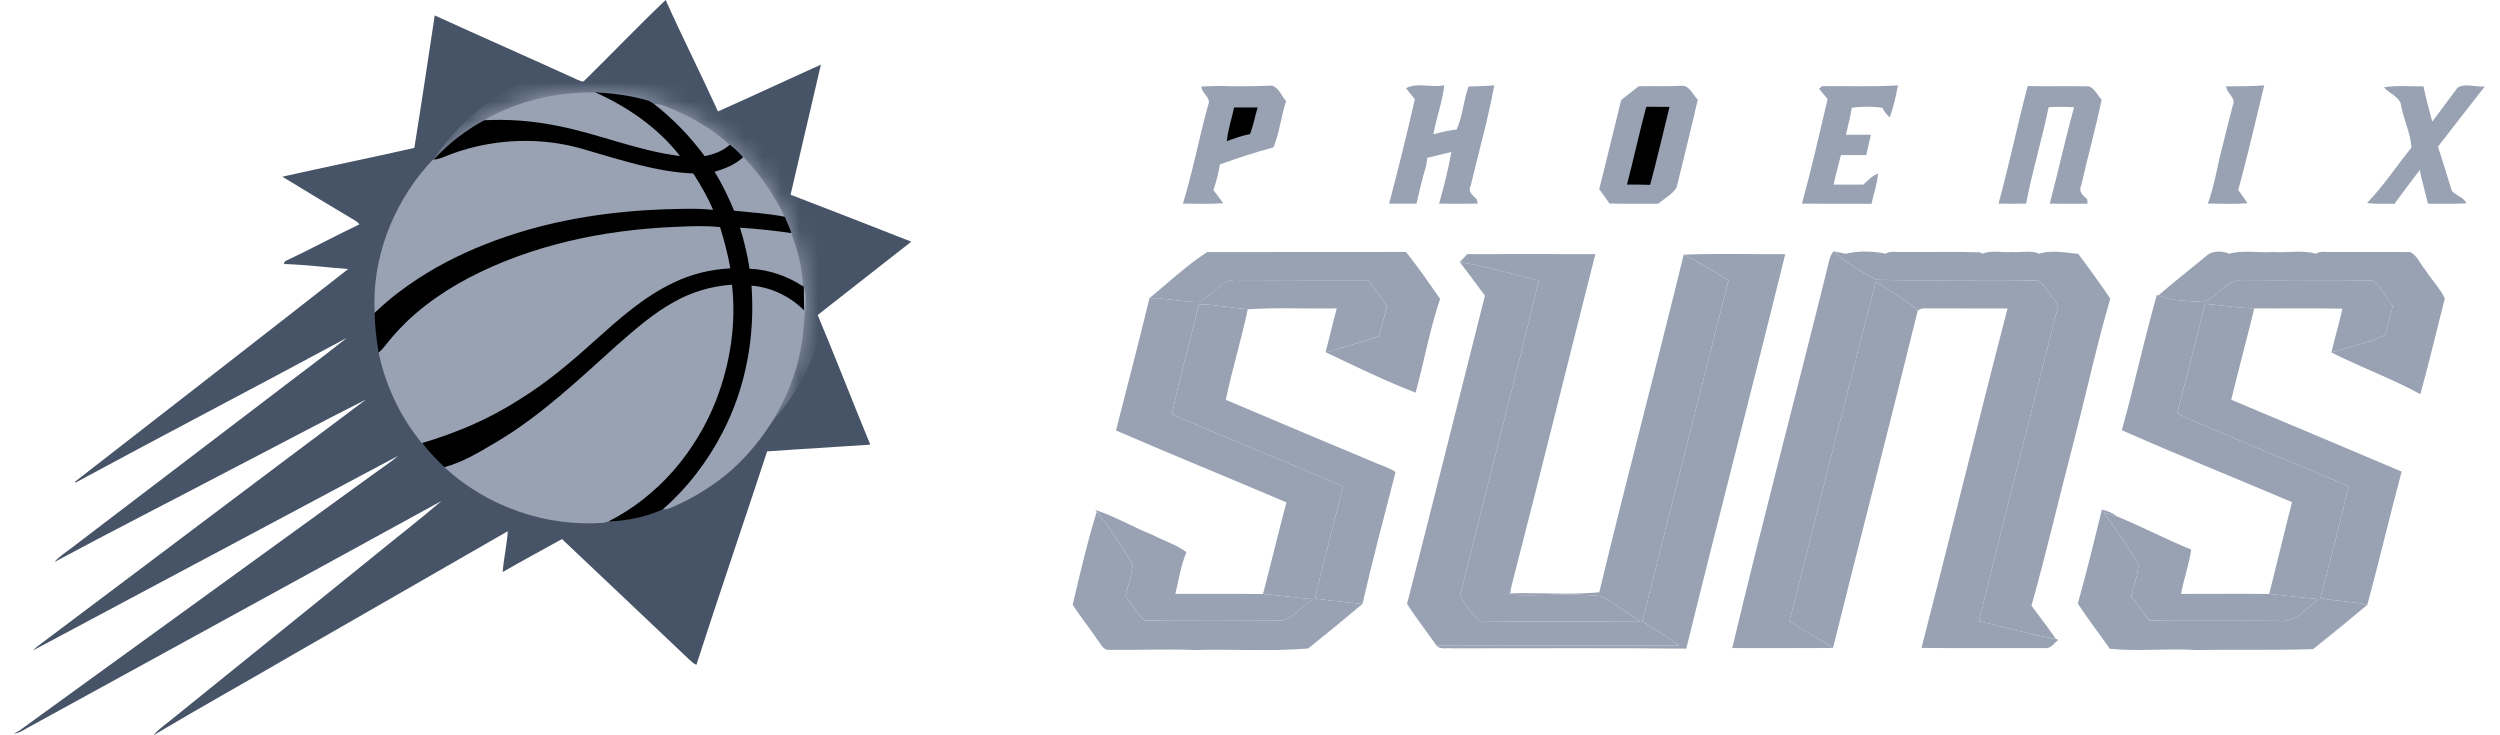 <svg width="136" height="40" viewBox="0 0 136 40" fill="none" xmlns="http://www.w3.org/2000/svg">
<path d="M31.791 4.387C33.273 2.935 34.706 1.428 36.212 0C37.125 2.037 38.134 4.03 39.057 6.062C40.93 5.231 42.787 4.358 44.657 3.518C44.114 5.877 43.55 8.233 43.007 10.594C45.198 11.438 47.389 12.285 49.574 13.147C47.877 14.479 46.178 15.805 44.481 17.136C45.465 19.476 46.375 21.844 47.344 24.189C45.474 24.32 43.602 24.42 41.732 24.555C40.462 28.429 39.135 32.285 37.885 36.165C37.728 36.107 37.612 35.986 37.492 35.878C35.191 33.688 32.878 31.51 30.571 29.325C29.494 29.921 28.413 30.508 27.346 31.119C27.399 30.374 27.58 29.645 27.622 28.899C23.746 31.121 19.877 33.356 15.998 35.575C13.455 37.061 10.877 38.49 8.348 40C8.627 39.66 8.993 39.415 9.332 39.141C12.951 36.22 16.567 33.296 20.186 30.375C21.457 29.327 22.769 28.325 24.018 27.252C16.553 31.345 9.081 35.427 1.62 39.527C1.337 39.671 1.078 39.886 0.75 39.91C0.851 39.856 0.954 39.808 1.051 39.747C7.451 35.114 13.85 30.478 20.247 25.84C20.72 25.492 21.216 25.174 21.664 24.793C15.038 28.321 8.415 31.858 1.789 35.385C1.873 35.305 1.96 35.226 2.05 35.151C8.006 30.688 13.941 26.194 19.905 21.738C17.41 22.989 14.951 24.314 12.469 25.593C9.304 27.258 6.114 28.878 2.963 30.572C3.229 30.269 3.568 30.049 3.888 29.81C7.398 27.133 10.914 24.464 14.423 21.786C15.905 20.646 17.411 19.539 18.874 18.377C13.965 21.026 9.015 23.6 4.109 26.254C4.103 26.239 4.09 26.214 4.084 26.201C9.04 22.352 13.999 18.504 18.94 14.635C17.773 14.549 16.61 14.396 15.441 14.362C15.458 14.324 15.489 14.249 15.506 14.212C16.869 13.569 18.196 12.852 19.556 12.202C19.485 12.116 19.402 12.047 19.307 11.993C17.984 11.209 16.673 10.409 15.359 9.612C17.749 9.074 20.151 8.587 22.54 8.044C22.928 5.646 23.283 3.243 23.649 0.84C26.234 2.021 28.837 3.16 31.421 4.341C31.533 4.368 31.691 4.502 31.791 4.387Z" fill="#475467"/>
<path d="M26.342 6.544C28.165 5.474 30.298 4.996 32.4 5.031C34.16 5.824 35.798 6.952 36.992 8.487C34.655 8.203 32.474 7.238 30.165 6.815C28.908 6.569 27.622 6.473 26.342 6.544Z" fill="#98A2B3"/>
<path d="M35.569 5.653C35.782 5.666 35.998 5.691 36.196 5.778C37.468 6.276 38.686 6.954 39.7 7.877C39.319 8.221 38.831 8.394 38.336 8.494C37.543 7.429 36.623 6.464 35.569 5.653Z" fill="#98A2B3"/>
<path d="M24.542 8.38C26.888 7.519 29.522 7.418 31.912 8.167C33.815 8.712 35.721 9.352 37.716 9.437C38.119 10.07 38.501 10.722 38.791 11.416C38.294 11.368 37.795 11.35 37.295 11.357C34.385 11.387 31.462 11.708 28.659 12.518C25.626 13.402 22.68 14.817 20.383 17.023C20.216 14.109 21.342 11.179 23.259 8.994C23.376 8.896 23.45 8.742 23.595 8.68C23.931 8.655 24.231 8.495 24.542 8.38Z" fill="#98A2B3"/>
<path d="M40.423 8.556L40.44 8.542C41.359 9.496 42.117 10.6 42.691 11.794C41.781 11.613 40.854 11.56 39.934 11.46C39.629 10.731 39.294 10.013 38.873 9.346C39.433 9.181 39.987 8.957 40.423 8.556Z" fill="#98A2B3"/>
<path d="M25.502 15.114C28.951 13.314 32.849 12.506 36.714 12.343C37.533 12.304 38.355 12.268 39.173 12.353C39.393 13.091 39.602 13.835 39.728 14.597C38.674 14.657 37.624 14.9 36.672 15.362C35.006 16.142 33.629 17.392 32.272 18.607C31.011 19.748 29.699 20.845 28.249 21.739C26.622 22.782 24.832 23.555 22.981 24.1L22.951 24.108C21.782 22.691 20.973 20.98 20.598 19.182C20.805 18.985 20.988 18.768 21.16 18.541C22.337 17.098 23.864 15.98 25.502 15.114Z" fill="#98A2B3"/>
<path d="M40.257 12.387C41.191 12.444 42.125 12.547 43.052 12.678C43.376 13.61 43.663 14.579 43.677 15.572C42.812 15.009 41.811 14.661 40.775 14.619C40.663 13.862 40.481 13.118 40.257 12.387Z" fill="#98A2B3"/>
<path d="M36.676 16.42C37.636 15.874 38.719 15.563 39.819 15.487C40.066 17.609 39.72 19.785 38.957 21.773C37.86 24.562 35.797 27.013 33.103 28.369C33.035 28.387 32.9 28.424 32.833 28.442C29.691 28.677 26.475 27.552 24.169 25.41C25.161 25.148 26.061 24.599 26.944 24.084C29.382 22.65 31.438 20.686 33.531 18.807C34.521 17.939 35.517 17.058 36.676 16.42Z" fill="#98A2B3"/>
<path d="M40.882 15.538C41.959 15.628 42.981 16.121 43.744 16.883C43.739 16.456 43.728 16.027 43.723 15.599C43.977 16.338 43.73 17.11 43.712 17.863C43.48 20.781 42.02 23.531 39.878 25.501C38.873 26.395 37.712 27.111 36.472 27.632C36.335 27.687 36.191 27.714 36.042 27.714C37.386 26.544 38.494 25.106 39.307 23.523C40.58 21.078 41.084 18.279 40.882 15.538Z" fill="#98A2B3"/>
<mask id="mask0_539_9539" style="mask-type:luminance" maskUnits="userSpaceOnUse" x="20" y="4" width="24" height="25">
<path d="M20.328 16.693C20.328 23.17 25.581 28.425 32.063 28.425C38.541 28.425 43.798 23.17 43.798 16.693C43.798 10.211 38.542 4.957 32.063 4.957C25.581 4.957 20.328 10.211 20.328 16.693Z" fill="white"/>
</mask>
<g mask="url(#mask0_539_9539)">
<path d="M30.921 26.502C37.224 27.845 43.434 23.826 44.777 17.514C46.126 11.203 42.103 5 35.792 3.654C29.487 2.306 23.281 6.33 21.934 12.639C20.587 18.948 24.608 25.157 30.921 26.502Z" fill="#98A2B3"/>
</g>
<path d="M32.362 5.013C33.36 5.08 34.36 5.195 35.318 5.494C35.409 5.537 35.492 5.59 35.57 5.653C36.623 6.464 37.543 7.429 38.336 8.494C38.831 8.394 39.319 8.221 39.7 7.877C39.972 8.067 40.202 8.309 40.422 8.556C39.986 8.957 39.433 9.181 38.872 9.346C39.294 10.013 39.629 10.732 39.934 11.46C40.854 11.56 41.781 11.613 42.691 11.794C42.818 12.085 42.949 12.377 43.051 12.678C42.124 12.547 41.191 12.444 40.257 12.387C40.481 13.118 40.662 13.863 40.775 14.619C41.81 14.662 42.812 15.01 43.677 15.572L43.723 15.6C43.728 16.027 43.739 16.456 43.744 16.884C42.981 16.121 41.959 15.629 40.882 15.538C41.084 18.279 40.58 21.079 39.307 23.523C38.494 25.107 37.386 26.545 36.042 27.715C35.131 28.129 34.103 28.33 33.104 28.369C35.798 27.013 37.86 24.562 38.958 21.773C39.721 19.785 40.066 17.609 39.819 15.487C38.719 15.563 37.637 15.874 36.677 16.42C35.518 17.058 34.521 17.94 33.532 18.807C31.438 20.686 29.383 22.65 26.944 24.084C26.061 24.599 25.161 25.148 24.169 25.41C23.753 24.991 23.327 24.58 22.981 24.1C24.832 23.555 26.622 22.782 28.249 21.739C29.699 20.845 31.011 19.748 32.272 18.607C33.629 17.392 35.005 16.143 36.672 15.362C37.624 14.9 38.674 14.657 39.728 14.597C39.602 13.835 39.393 13.092 39.173 12.353C38.355 12.269 37.532 12.304 36.713 12.343C32.849 12.506 28.95 13.315 25.502 15.114C23.864 15.98 22.337 17.098 21.159 18.541C20.988 18.768 20.804 18.985 20.597 19.182C20.483 18.467 20.387 17.749 20.382 17.024C22.68 14.818 25.625 13.403 28.659 12.519C31.462 11.708 34.385 11.387 37.295 11.358C37.794 11.351 38.294 11.368 38.791 11.417C38.501 10.722 38.119 10.071 37.716 9.438C35.721 9.353 33.815 8.712 31.912 8.167C29.521 7.418 26.888 7.519 24.542 8.381C24.23 8.496 23.931 8.656 23.595 8.681C24.382 7.825 25.317 7.094 26.342 6.544C27.622 6.473 28.908 6.57 30.166 6.815C32.474 7.239 34.655 8.203 36.993 8.488C35.799 6.953 34.16 5.825 32.4 5.031L32.362 5.013Z" fill="black"/>
<path d="M65.355 4.707C65.665 4.691 65.978 4.684 66.288 4.673C67.259 4.713 68.23 4.695 69.2 4.657C69.581 4.786 69.719 5.221 69.964 5.508C69.687 6.329 69.61 7.211 69.28 8.015C68.295 8.275 67.328 8.605 66.366 8.941C66.275 9.412 66.175 9.884 66.01 10.338C66.19 10.576 66.37 10.813 66.542 11.056C65.812 11.105 65.081 11.085 64.352 11.074C64.894 9.313 65.23 7.491 65.724 5.713C65.909 5.313 65.371 5.09 65.355 4.707Z" fill="#98A2B3"/>
<path d="M76.485 4.8C77.131 4.462 77.88 4.792 78.568 4.636C78.474 5.544 78.131 6.404 77.98 7.304C78.396 7.193 78.813 7.088 79.241 7.044C79.579 6.3 79.612 5.462 79.889 4.705C80.356 4.685 80.824 4.694 81.288 4.64C80.954 6.485 80.432 8.3 80 10.127C79.831 10.439 80.149 10.644 80.332 10.84C80.347 10.9 80.376 11.018 80.39 11.076C79.688 11.089 78.987 11.087 78.287 11.078C78.548 10.151 78.791 9.216 78.953 8.267C78.517 8.374 78.082 8.479 77.646 8.585C77.63 8.697 77.596 8.919 77.578 9.031C77.365 9.704 77.22 10.396 77.057 11.081C76.561 11.085 76.064 11.085 75.569 11.08C76.064 9.193 76.538 7.298 76.968 5.396C76.804 5.199 76.643 4.999 76.485 4.8Z" fill="#98A2B3"/>
<path d="M88.193 5.438C88.513 5.191 88.829 4.943 89.144 4.692C89.941 4.676 90.738 4.707 91.532 4.665C91.942 4.69 92.088 5.171 92.36 5.413C91.995 7.015 91.596 8.611 91.204 10.207C90.973 10.578 90.541 10.791 90.218 11.081C89.331 11.081 88.444 11.097 87.556 11.07C87.373 10.805 87.183 10.548 86.996 10.288C87.411 8.675 87.787 7.053 88.193 5.438Z" fill="#98A2B3"/>
<path d="M99.127 4.685C100.497 4.672 101.877 4.731 103.25 4.643C103.141 5.235 103 5.821 102.805 6.391C102.638 6.238 102.499 6.062 102.403 5.863C101.851 5.781 101.29 5.787 100.739 5.861C100.659 6.355 100.532 6.841 100.421 7.329C100.873 7.332 101.325 7.332 101.778 7.331C101.691 7.699 101.602 8.066 101.526 8.437C101.067 8.439 100.606 8.439 100.147 8.437C100.014 8.973 99.862 9.503 99.748 10.041C100.287 10.041 100.827 10.04 101.367 10.041C101.615 9.818 101.844 9.555 102.167 9.441C102.118 10.002 101.929 10.537 101.809 11.085C100.55 11.079 99.289 11.092 98.028 11.078C98.543 9.194 98.975 7.289 99.423 5.389C99.267 5.202 99.111 5.017 98.957 4.832L99.127 4.685Z" fill="#98A2B3"/>
<path d="M110.306 4.681C111.419 4.711 112.532 4.672 113.645 4.698C113.959 4.818 114.097 5.186 114.329 5.417C114.008 6.988 113.567 8.532 113.217 10.096C113.048 10.426 113.327 10.646 113.547 10.842C113.549 10.902 113.556 11.021 113.56 11.081C112.874 11.085 112.19 11.089 111.506 11.078C111.968 9.336 112.351 7.57 112.829 5.832C112.368 5.807 111.905 5.803 111.444 5.832C111.09 7.59 110.551 9.311 110.223 11.074C109.722 11.087 109.221 11.085 108.72 11.078C109.299 8.958 109.746 6.805 110.306 4.681Z" fill="#98A2B3"/>
<path d="M121.102 4.697C121.793 4.691 122.485 4.702 123.174 4.642C122.712 6.54 122.283 8.449 121.759 10.333C121.929 10.572 122.107 10.808 122.267 11.059C121.548 11.104 120.828 11.087 120.109 11.071C120.465 10.104 120.612 9.07 120.875 8.074C121.073 7.301 121.256 6.522 121.459 5.749C121.67 5.321 121.133 5.093 121.102 4.697Z" fill="#98A2B3"/>
<path d="M129.69 4.75C130.399 4.632 131.123 4.706 131.84 4.701C131.965 5.347 132.148 5.982 132.317 6.619C132.78 6.002 133.23 5.376 133.696 4.764C134.135 4.505 134.689 4.757 135.173 4.703C134.315 5.789 133.475 6.889 132.624 7.98C132.892 8.771 133.123 9.575 133.377 10.371C133.6 10.651 134.017 10.719 134.179 11.062C133.48 11.099 132.782 11.081 132.081 11.081C131.941 10.467 131.749 9.865 131.637 9.246C131.17 9.852 130.718 10.471 130.261 11.086C129.764 11.073 129.263 11.12 128.771 11.037C129.666 10.113 130.375 9.028 131.181 8.03C131.141 7.261 130.771 6.542 130.629 5.784C130.58 5.256 129.983 5.115 129.69 4.75Z" fill="#98A2B3"/>
<path d="M89.557 5.81C89.98 5.812 90.401 5.813 90.824 5.813C90.468 7.227 90.149 8.649 89.767 10.056C89.347 10.041 88.926 10.038 88.507 10.041C88.878 8.637 89.176 7.213 89.557 5.81Z" fill="black"/>
<path d="M67.138 5.845C67.563 5.845 67.989 5.845 68.414 5.847C68.271 6.328 68.187 6.825 68 7.293C67.568 7.378 67.153 7.525 66.741 7.678C66.801 7.055 67.004 6.455 67.138 5.845Z" fill="black"/>
<path d="M62.532 16.219C63.564 15.371 64.553 14.435 65.671 13.713C69.275 13.7 72.88 13.72 76.484 13.704C77.141 14.528 77.742 15.395 78.34 16.261C77.783 17.923 77.469 19.666 77.01 21.361C75.343 20.723 73.731 19.924 72.114 19.162C73.096 18.915 74.06 18.599 75.023 18.287C75.172 17.739 75.314 17.19 75.45 16.64C75.12 16.163 74.775 15.696 74.412 15.244C72.065 15.237 69.717 15.252 67.369 15.237C66.435 15.127 65.961 16.143 65.168 16.433C64.284 16.433 63.417 16.206 62.532 16.219Z" fill="#98A2B3"/>
<path d="M79.821 13.825C82.143 13.821 84.466 13.819 86.787 13.826C85.261 19.84 83.778 25.867 82.227 31.875C82.178 32.035 82.131 32.195 82.082 32.356C83.753 32.45 85.437 32.245 87.099 32.432C87.841 32.828 88.513 33.343 89.222 33.793C86.315 33.809 83.404 33.822 80.498 33.788C80.051 33.421 79.768 32.899 79.418 32.445C80.835 26.711 82.334 20.997 83.717 15.256C82.285 14.913 80.871 14.489 79.414 14.258C79.55 14.113 79.685 13.968 79.821 13.825Z" fill="#98A2B3"/>
<path d="M91.596 13.847L91.612 13.852C92.439 14.284 93.245 14.757 94.031 15.26C92.472 21.442 90.888 27.618 89.342 33.802C90.006 34.243 90.694 34.644 91.343 35.111C86.945 35.138 82.546 35.109 78.147 35.125C77.623 34.358 77.04 33.633 76.543 32.85C77.981 27.27 79.363 21.674 80.78 16.087C80.33 15.474 79.879 14.861 79.414 14.258C80.871 14.489 82.285 14.913 83.717 15.256C82.334 20.997 80.835 26.711 79.418 32.445C79.768 32.899 80.051 33.421 80.497 33.788C83.404 33.822 86.315 33.809 89.222 33.793C88.512 33.343 87.841 32.828 87.099 32.432C85.437 32.245 83.753 32.45 82.082 32.356C82.13 32.195 82.178 32.035 82.227 31.875C82.21 31.975 82.18 32.178 82.165 32.278C83.775 32.231 85.395 32.371 87.001 32.22C88.478 26.083 90.098 19.978 91.596 13.847Z" fill="#98A2B3"/>
<path d="M91.613 13.851C93.447 13.784 95.284 13.839 97.118 13.824C95.356 20.986 93.493 28.124 91.734 35.286C87.486 35.241 83.237 35.275 78.989 35.269C78.714 35.23 78.355 35.359 78.148 35.124C82.547 35.108 86.946 35.137 91.344 35.11C90.695 34.644 90.007 34.243 89.343 33.802C90.889 27.618 92.473 21.441 94.032 15.259C93.246 14.757 92.44 14.283 91.613 13.851Z" fill="#98A2B3"/>
<path d="M99.385 14.678C99.474 14.332 99.516 13.96 99.741 13.671C100.437 14.286 101.249 14.765 102.058 15.219C104.994 15.293 107.937 15.197 110.875 15.262C111.336 15.62 111.606 16.171 111.967 16.625C110.525 22.346 109.061 28.062 107.656 33.792C109.048 34.12 110.425 34.522 111.838 34.754C111.871 34.768 111.939 34.797 111.973 34.812C111.753 34.966 111.583 35.282 111.278 35.258C109.03 35.249 106.779 35.274 104.531 35.245C106.115 29.096 107.612 22.925 109.211 16.781C107.717 16.777 106.224 16.783 104.731 16.775C104.58 16.763 104.446 16.803 104.326 16.897C103.646 16.266 102.815 15.834 102.043 15.33C100.443 21.477 98.92 27.646 97.345 33.801C98.14 34.276 98.938 34.746 99.715 35.251C97.888 35.263 96.06 35.256 94.233 35.256C95.872 28.38 97.686 21.543 99.385 14.678Z" fill="#98A2B3"/>
<path d="M99.74 13.67C99.905 13.703 100.237 13.77 100.404 13.804C101.081 13.643 101.9 13.649 102.58 13.803C102.845 13.627 103.186 13.734 103.484 13.706C104.89 13.726 106.3 13.679 107.706 13.726L107.842 13.801C108.349 13.594 108.936 13.757 109.477 13.71C109.955 13.752 110.483 13.597 110.927 13.803C111.6 13.581 112.361 13.752 113.059 13.81C113.653 14.61 114.242 15.415 114.798 16.243C114.028 18.905 113.444 21.618 112.742 24.298C111.99 27.179 111.319 30.084 110.512 32.949C110.953 33.55 111.414 34.138 111.838 34.753C110.425 34.521 109.047 34.119 107.656 33.791C109.06 28.061 110.524 22.345 111.967 16.624C111.606 16.17 111.335 15.619 110.874 15.261C107.937 15.196 104.994 15.292 102.057 15.218C101.248 14.764 100.437 14.285 99.74 13.67Z" fill="#98A2B3"/>
<path d="M119.998 13.945C120.322 13.627 120.881 13.626 121.27 13.803C122.017 13.588 122.848 13.769 123.63 13.709C124.409 13.767 125.24 13.588 125.987 13.802C126.251 13.627 126.592 13.735 126.889 13.707C128.296 13.718 129.702 13.698 131.108 13.713C131.511 13.899 131.658 14.368 131.938 14.687C132.272 15.217 132.741 15.678 132.999 16.244C132.546 17.975 132.15 19.721 131.667 21.442C130.105 20.591 128.419 19.976 126.829 19.174C127.799 18.864 128.829 18.675 129.742 18.224C129.931 17.713 130.025 17.175 130.163 16.648C129.795 16.2 129.548 15.569 129.058 15.266C126.704 15.206 124.346 15.266 121.99 15.237C121.079 15.173 120.631 16.242 119.814 16.431C119.018 16.351 118.159 16.398 117.415 16.073C118.254 15.338 119.139 14.658 119.998 13.945Z" fill="#98A2B3"/>
<path d="M65.167 16.431C65.96 16.141 66.434 15.125 67.368 15.235C69.716 15.25 72.065 15.235 74.411 15.243C74.774 15.695 75.119 16.161 75.449 16.638C75.313 17.188 75.171 17.738 75.023 18.286C74.059 18.598 73.095 18.913 72.114 19.16C72.315 18.366 72.509 17.569 72.718 16.776C71.105 16.807 69.488 16.72 67.878 16.825C66.991 16.731 66.111 16.585 65.22 16.544C64.761 18.552 64.149 20.525 63.761 22.548C66.857 23.862 69.962 25.15 73.059 26.451C72.576 28.491 72.003 30.509 71.54 32.553C72.395 32.686 73.257 32.762 74.117 32.854C73.144 33.676 72.155 34.482 71.161 35.279C69.118 35.446 67.06 35.304 65.011 35.36C63.429 35.3 61.849 35.369 60.264 35.353C59.981 35.315 59.874 35.014 59.714 34.821C59.281 34.166 58.778 33.562 58.353 32.901C58.755 31.209 59.145 29.497 59.662 27.841C60.397 28.719 60.99 29.708 61.602 30.673C61.612 31.27 61.346 31.84 61.231 32.423C61.56 32.878 61.841 33.383 62.271 33.754C64.761 33.785 67.256 33.774 69.746 33.76C70.403 33.571 70.869 32.979 71.421 32.593C70.515 32.521 69.615 32.386 68.708 32.314C69.143 30.655 69.542 28.988 69.98 27.329C66.895 26.012 63.786 24.751 60.709 23.417C61.324 21.018 61.948 18.623 62.531 16.217C63.416 16.204 64.284 16.431 65.167 16.431Z" fill="#98A2B3"/>
<path d="M119.815 16.429C120.632 16.241 121.08 15.172 121.991 15.235C124.346 15.264 126.705 15.205 129.058 15.264C129.549 15.567 129.795 16.199 130.164 16.647C130.026 17.174 129.932 17.712 129.743 18.222C128.83 18.674 127.799 18.863 126.83 19.173C127.012 18.373 127.255 17.591 127.425 16.791C125.827 16.76 124.23 16.789 122.631 16.776C121.735 16.758 120.849 16.604 119.958 16.527C119.448 18.518 118.955 20.514 118.434 22.501C121.519 23.871 124.653 25.128 127.763 26.438C127.296 28.482 126.774 30.514 126.226 32.537C127.071 32.707 127.941 32.707 128.783 32.903C127.805 33.715 126.828 34.529 125.828 35.313C123.704 35.38 121.58 35.327 119.454 35.36C117.897 35.264 116.334 35.446 114.777 35.295C114.199 34.473 113.583 33.676 113.034 32.836C113.515 31.143 113.915 29.429 114.344 27.723C114.656 27.79 114.948 27.923 115.209 28.111C115.015 28.052 114.629 27.93 114.434 27.87C115.101 28.785 115.761 29.713 116.327 30.693C116.309 31.287 116.075 31.849 115.946 32.424C116.26 32.878 116.587 33.323 116.924 33.76C119.281 33.789 121.64 33.754 124 33.778C124.898 33.889 125.466 33.056 126.124 32.593C125.228 32.519 124.339 32.392 123.444 32.312C123.847 30.644 124.281 28.984 124.684 27.316C121.6 26.006 118.49 24.758 115.429 23.404C116.109 20.956 116.641 18.469 117.336 16.027L117.416 16.072C118.16 16.397 119.018 16.35 119.815 16.429Z" fill="#98A2B3"/>
<path d="M102.042 15.329C102.814 15.833 103.645 16.265 104.325 16.896C102.821 23.022 101.24 29.13 99.714 35.25C98.937 34.746 98.139 34.276 97.344 33.8C98.919 27.646 100.442 21.477 102.042 15.329Z" fill="#98A2B3"/>
<path d="M65.22 16.545C66.111 16.587 66.991 16.732 67.878 16.826C67.528 18.477 67.027 20.096 66.684 21.751C69.439 22.914 72.19 24.084 74.95 25.231C75.278 25.365 75.625 25.471 75.917 25.681C75.303 28.069 74.67 30.455 74.117 32.855C73.257 32.763 72.395 32.687 71.54 32.554C72.003 30.51 72.576 28.492 73.059 26.452C69.961 25.151 66.857 23.863 63.761 22.549C64.149 20.526 64.761 18.554 65.22 16.545Z" fill="#98A2B3"/>
<path d="M119.959 16.527C120.85 16.604 121.735 16.758 122.632 16.776C122.231 18.436 121.78 20.086 121.379 21.746C124.47 23.049 127.564 24.343 130.649 25.655C130.005 28.064 129.433 30.494 128.783 32.903C127.941 32.708 127.072 32.708 126.226 32.537C126.775 30.514 127.297 28.482 127.764 26.438C124.653 25.128 121.519 23.871 118.435 22.501C118.955 20.514 119.449 18.518 119.959 16.527Z" fill="#98A2B3"/>
<path d="M59.578 27.739C60.663 28.087 61.652 28.688 62.714 29.105C63.316 29.428 63.993 29.622 64.544 30.036C64.234 30.754 64.125 31.547 63.94 32.306C65.53 32.315 67.12 32.293 68.709 32.315C69.616 32.387 70.516 32.522 71.422 32.594C70.87 32.981 70.404 33.572 69.747 33.761C67.257 33.776 64.762 33.786 62.273 33.755C61.843 33.384 61.561 32.879 61.233 32.424C61.347 31.841 61.614 31.271 61.603 30.674C60.992 29.709 60.398 28.72 59.663 27.842L59.578 27.739Z" fill="#98A2B3"/>
<path d="M114.435 27.87C114.629 27.93 115.016 28.052 115.21 28.112C116.557 28.667 117.849 29.349 119.199 29.895C119.088 30.714 118.796 31.495 118.649 32.309C120.248 32.309 121.846 32.296 123.445 32.312C124.34 32.392 125.228 32.519 126.125 32.593C125.466 33.056 124.898 33.889 124 33.778C121.641 33.755 119.282 33.789 116.925 33.76C116.588 33.323 116.261 32.878 115.947 32.425C116.076 31.849 116.31 31.287 116.328 30.694C115.762 29.714 115.101 28.785 114.435 27.87Z" fill="#98A2B3"/>
</svg>
